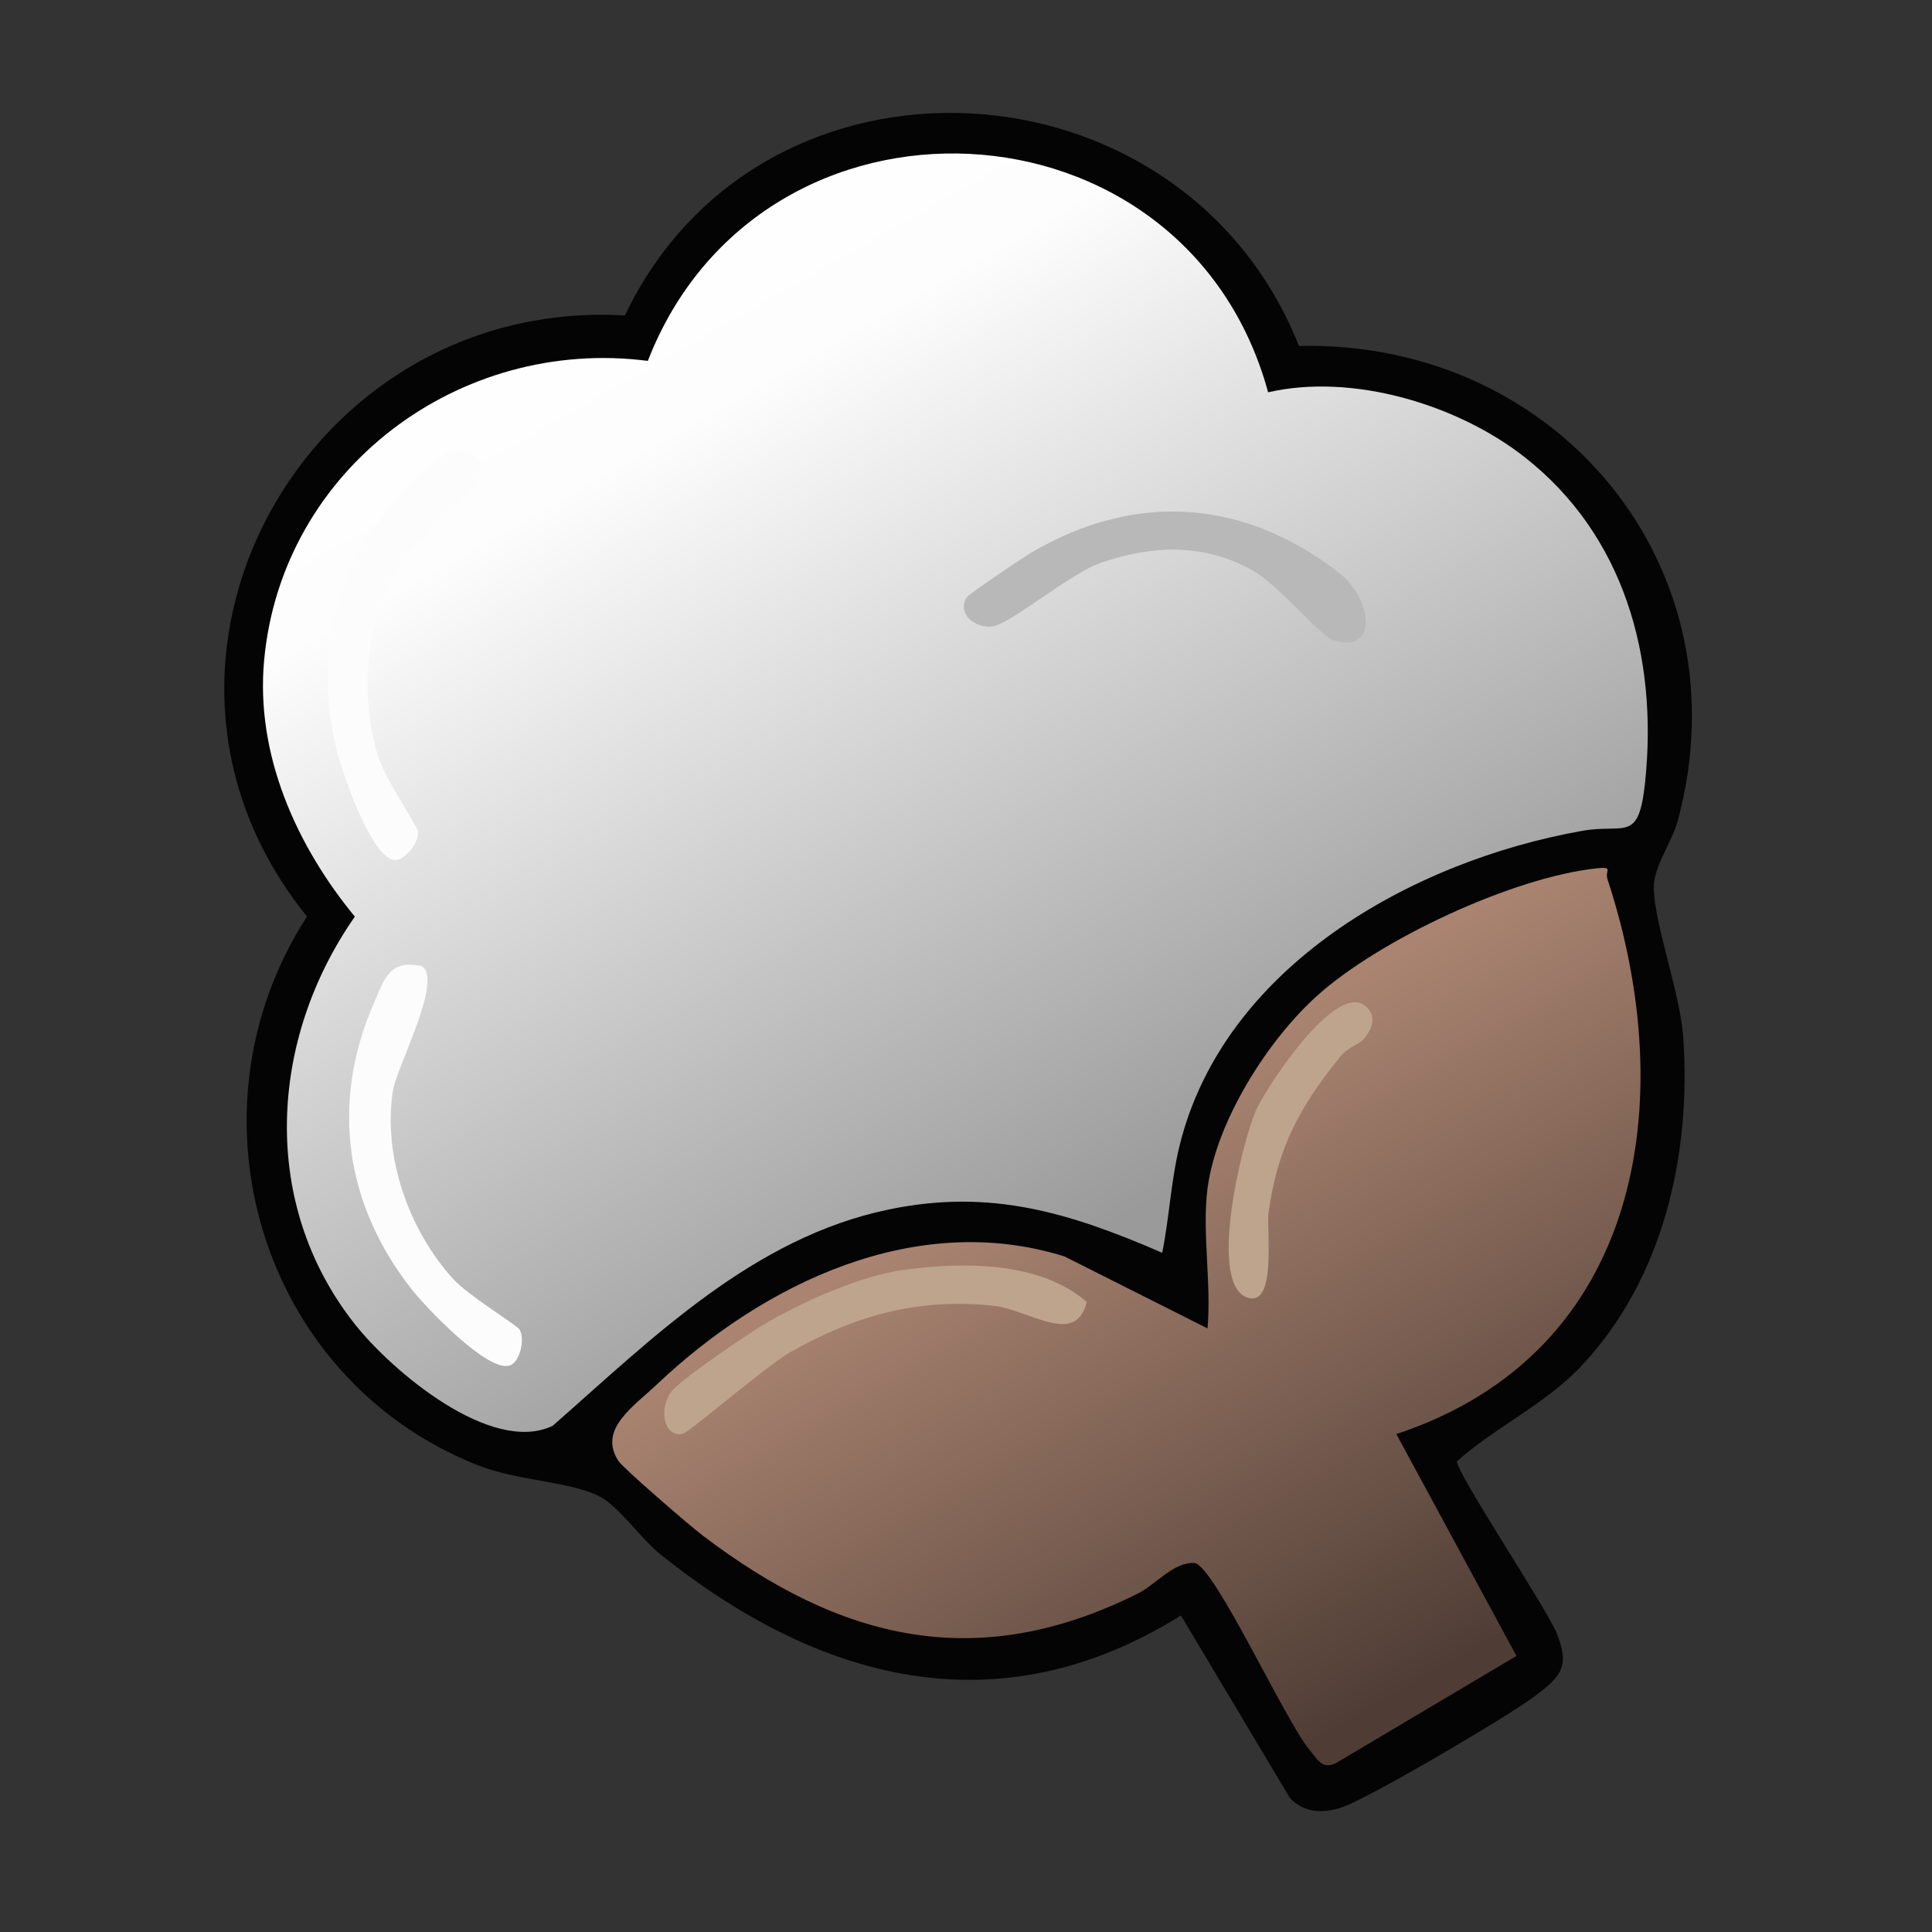 <svg xmlns="http://www.w3.org/2000/svg" data-name="fill_cotton" viewBox="0 0 128 128"><rect x="0" y="0" width="128" height="128" fill="#333333" stroke="none"/><defs><linearGradient id="a" x1="-510.23" x2="-441.67" y1="1076.76" y2="1196.53" gradientTransform="matrix(.5 0 0 .5 296 -518)" gradientUnits="userSpaceOnUse"><stop offset="0" stop-color="#fefefe"/><stop offset=".13" stop-color="#fdfdfd"/><stop offset="1" stop-color="#9a9a9a"/></linearGradient><linearGradient id="b" x1="-447.21" x2="-404.79" y1="1185.72" y2="1259.38" gradientTransform="matrix(.5 0 0 .5 296 -518)" gradientUnits="userSpaceOnUse"><stop offset="0" stop-color="#aa8471"/><stop offset="1" stop-color="#4f3d35"/></linearGradient></defs><path d="M86.07 22.92c17.07-.38 29.65 14.6 25.08 31.48-.37 1.36-1.57 2.99-1.58 4.34-.02 2.36 1.74 6.98 1.95 9.99.54 7.76-1.32 16.01-6.76 21.78-2.39 2.53-5.65 4.01-8.23 6.3-.12.64 5.86 9.63 6.57 11.32.97 2.31.29 2.96-1.45 4.27s-10.82 6.66-12.69 7.32c-1.22.43-2.54.43-3.5-.6l-7.22-12.09c-12.11 7.56-23.99 4.36-34.5-4.06-1.31-1.05-2.74-3.21-4.12-3.88-1.98-.95-5.38-.99-7.98-2.02-14.43-5.72-19.67-23.4-11.3-36.35C6.72 43.89 20.26 19.67 41.4 20.9c9.07-19 36.95-17.37 44.65 2Z" style="fill:#050404"/><path d="M84.02 25.99c5.57-1.28 12.51.79 16.97 4.28 6.62 5.18 8.85 13.24 8.01 21.48-.43 4.17-1.31 2.78-4.2 3.3-11.29 2.01-23.73 9.01-26.65 20.85-.57 2.33-.68 4.76-1.15 7.1-6.14-2.66-11.38-4.27-18.11-2.87-9.01 1.87-15.65 8.52-22.27 14.33-4.07 1.96-10.67-3.64-13.11-6.73-6.32-7.99-5.68-18.87 0-27-3.87-4.7-6.59-10.74-6.01-16.99 1.17-12.68 12.95-21.44 25.42-19.83 7.51-19.3 35.62-17.96 41.09 2.06Z" style="fill:url(#a)"/><path d="M80 78.75c.57-4.42 3.95-9.79 7.24-12.76 4.14-3.74 13.01-7.88 18.55-8.46 1.15-.12.52.13.71.72 4.84 14.72 2.27 31.39-13.99 36.76l7.96 14.7-11.96 7.1c-.92.44-1.21-.24-1.72-.84-1.61-1.88-6.24-12.07-7.63-12.42-1.46-.06-2.5 1.39-3.82 2.05-10.66 5.3-19.69 3.06-28.8-3.88-.81-.61-5.24-4.43-5.57-4.93-1.36-2.09 1.01-3.61 2.52-5.04 7.12-6.75 17.19-11.58 27.03-8.51L80 88.01c.27-2.92-.37-6.41 0-9.25Z" style="fill:url(#b)"/><path d="M27.97 64.03c1.38.96-1.7 6.66-1.94 8.24-.67 4.37 1.06 9.24 3.99 12.46 1.01 1.11 4.19 3.04 4.39 3.34.4.59.05 2.22-.68 2.41-1.48.39-5.52-3.87-6.44-5.04-4.43-5.62-5.41-12.34-2.53-18.95.71-1.64 1.03-2.95 3.21-2.48Zm3.86-33.52c.85 1.45-4.31 5.36-5.19 6.69-2.43 3.7-2.88 8.84-1.56 12.99.46 1.43 2.54 4.51 2.61 4.87.12.7-.88 2.04-1.62 1.91-1.51-.26-3.41-5.81-3.76-7.26-1.7-6.95.21-13.47 5.58-18.29 1.33-1.19 2.17-2.26 3.94-.92Z" style="fill:#fcfcfc"/><path d="M64.07 39.56c.14-.22 3.69-2.62 4.28-2.96 6.9-4.05 14.12-3.54 20.41 1.39 2.09 1.64 2.64 5.35-.41 4.43-.89-.27-3.64-3.68-5.38-4.64-3.2-1.78-6.56-1.67-9.96-.52-2.14.72-6.06 4.11-7.29 4.25-1.08.12-2.37-.83-1.66-1.95Z" style="fill:#b8b8b8"/><path d="M59.88 84.13c3.89-.53 9.02-.58 12.12 2.13-.74 3.01-3.83.48-6.25.24-5-.5-9.1.66-13.4 3.09-1.51.85-6.68 5.3-7.11 5.4-1.24.28-1.63-1.63-.77-2.78.58-.78 4.96-3.76 6.07-4.42 2.53-1.51 6.43-3.26 9.34-3.66m30.46-15.28c-.32.37-1.03.51-1.56 1.17-2.66 3.29-4.14 6.01-4.73 10.29-.16 1.15.54 6.12-1.3 5.69-2.83-.66-.47-10.38.49-12.5.66-1.45 5.71-9.27 7.52-6.51.4.62 0 1.39-.42 1.86" style="fill:#bfa48d"/></svg>